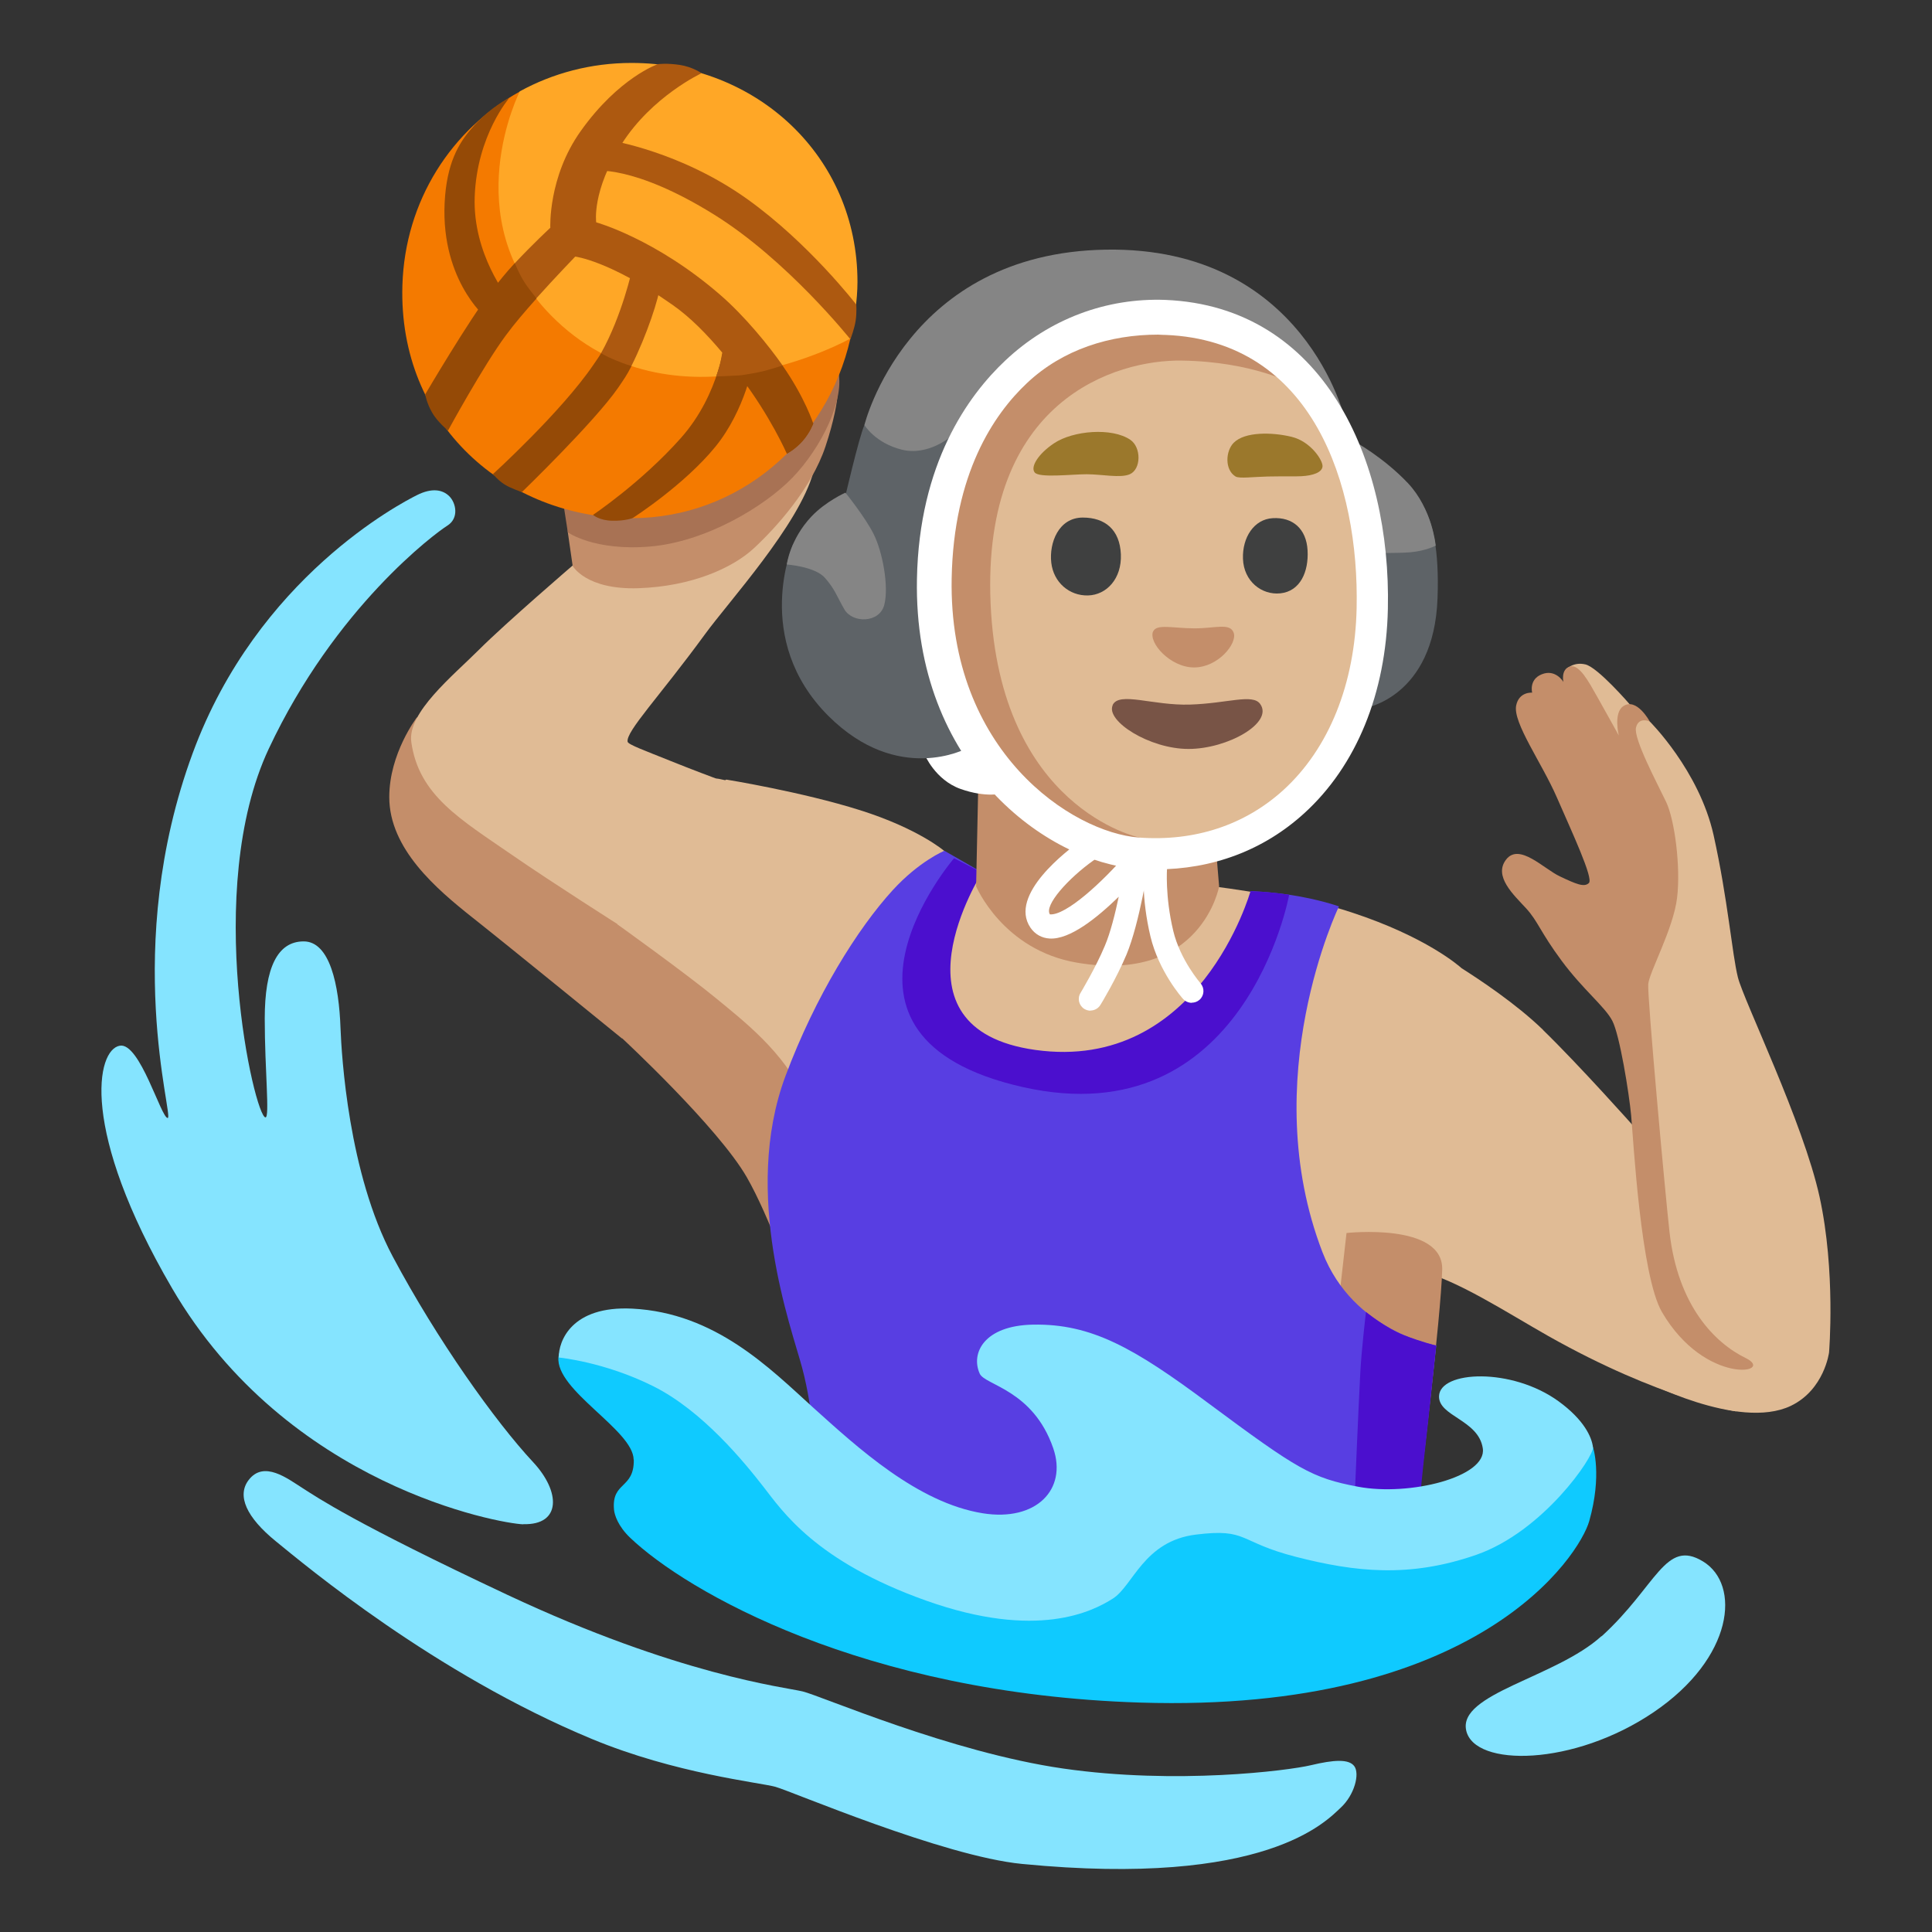 <?xml version="1.0" encoding="utf-8"?>
<!-- Generator: Adobe Illustrator 26.3.1, SVG Export Plug-In . SVG Version: 6.00 Build 0)  -->
<svg version="1.1" id="a" xmlns="http://www.w3.org/2000/svg" xmlns:xlink="http://www.w3.org/1999/xlink" x="0px" y="0px"
	 viewBox="0 0 128 128" style="enable-background:new 0 0 128 128;" xml:space="preserve">
<rect x="0" y="0" width="128" height="128" fill="#333333" stroke="none"/>
<ellipse style="fill:#C48E6A;" cx="76.37" cy="38.86" rx="14.59" ry="17.71"/>
<path style="fill:#C48E6A;" d="M36.87,50.59l-9.25-3.06c0,0-1.83,2.38-1.83,5.28c0,3.43,3.13,6.09,5.5,7.97
	c2.38,1.88,9.94,8.04,9.94,8.04l4.02-7.21l-8.38-11V50.59z"/>
<path style="fill:#C48E6A;" d="M51.98,64.32l-9.81-2.49c0,0-0.3,0.99-0.58,2.84s-0.36,4.13-0.36,4.13s6.35,5.89,8.25,9.2
	c2.88,5.01,6.88,18.88,6.88,18.88l-0.47,0.61l4.84-23.85l-8.76-9.33L51.98,64.32z"/>
<path style="fill:#E0BB95;" d="M102.24,68.24c-1.79-1.74-4.25-3.36-5.4-4.09c-0.19-0.17-2.38-2.09-7.29-3.7
	c-3.31-1.09-5.83-1.26-6.14-1.27v-0.01c0,0-3.76-0.63-4.43-0.53C78.32,58.74,65,57.96,65,57.96s-1.66-0.86-2.45-1.59
	c0,0-1.7-1.47-5.56-2.69c-3.86-1.22-8.87-2.03-8.87-2.03s-0.03,0.01-0.08,0.04c-0.33-0.08-0.56-0.12-0.63-0.11
	c-0.5,0.07-1.99,1.82-2.99,3.77c-1.45,2.83-3.53,5.88-3.53,5.88s4.54,3.25,6.59,4.94c1.63,1.35,4.51,3.54,5.79,6.53
	c2.5,5.84,6.36,24.75,6.36,24.75l3.8,5.45l26.06-3.27c0,0,0.47-8.94,0.93-12.39c0.28-2.14,1.06-3.63,3.55-3.06s5.79,2.74,8.6,4.33
	c7.4,4.18,12.46,5,12.46,5s-2.49-4.62-3.21-8.67c-0.95-5.4-3.55-10.18-3.55-10.18s-3.62-4.07-6.04-6.42L102.24,68.24z"/>
<path style="fill:#E0BB95;" d="M43.25,37.03l-5.27,0.4c0,0-4.48,3.85-6.23,5.6s-4.77,4.18-4.5,6.13c0.49,3.54,3.26,5.12,6.7,7.5
	c2.65,1.83,7.33,4.8,7.33,4.8s1.48,0.43,2.01,0.64c2.27,0.92,4.15-10.52,4.15-10.52s-1.54-0.57-3.1-1.2s-2.73-1.05-2.76-1.24
	c-0.11-0.69,2.08-2.95,5.12-7.11c1.56-2.15,6.24-7.26,7.19-10.76c0.59-2.18-10.62,5.76-10.62,5.76L43.25,37.03z"/>
<path style="fill:#C48E6A;" d="M37.68,30.77l-0.06,4.5l0.32,2.22c0,0,0.87,1.6,4.37,1.48s6.22-1.33,7.64-2.65s3.8-3.92,4.74-6.74
	c0.56-1.67,0.81-3.06,0.81-3.63s-6.25-2.94-6.25-2.94l-11.57,7.75L37.68,30.77z"/>
<path style="fill:#A87254;" d="M37.31,33.27l0.31,2c0,0,1.75,1.25,5.44,0.94s7.57-2.63,9.44-4.56c1.88-1.94,3.56-5.25,3-7.19
	S37.31,33.28,37.31,33.27L37.31,33.27z"/>
<path style="fill:#C48E6A;" d="M89.21,81.69l-2.14,18.94l6.98-1.78c0,0,1.42-11.6,1.5-14.74C95.62,80.98,89.21,81.69,89.21,81.69z"
	/>
<path style="fill:#E0BB95;" d="M104.53,47.43l-0.8-3.06c0,0,0.48-0.55,1.31-0.35s2.94,2.65,2.94,2.65l1.32,1.13
	c0,0,3.27,3.24,4.23,7.53c0.95,4.28,1.22,7.86,1.61,9.42s4.33,9.61,5.41,14.54s0.63,10.31,0.63,10.31s-0.31,2.47-2.53,3.54
	c-3.49,1.67-9.92-1.75-9.92-1.75l0.48-17.16l-1.9-11.08L104.53,47.43L104.53,47.43z"/>
<path style="fill:#954A06;" d="M51.84,24.21c1.5,2.15,2.04,3.85,2.04,3.85s-0.21,0.59-0.7,1.15s-1.05,0.85-1.05,0.85
	s-1.08-2.49-3.14-5.18c0,0,0.76-0.11,1.37-0.24s1.49-0.43,1.49-0.43H51.84z"/>
<g>
	<path style="fill:#F47A00;" d="M56.34,22.43c-1.54,6.8-7.39,11.9-14.5,11.9c-8.27,0-15.46-6.19-15.18-15.43
		c0.17-5.61,3.26-10.35,7.79-12.84l21.9,16.38L56.34,22.43z"/>
	<path style="fill:#FFA726;" d="M56.34,22.44c0.25-1.12,0.47-2.59,0.47-3.76c0-8.33-6.7-14.51-14.97-14.51
		c-2.69,0-5.21,0.68-7.4,1.88c0,0-4.28,8.4,2.06,14.84c8.03,8.17,19.84,1.54,19.84,1.54V22.44z"/>
	<path style="fill:#954A06;" d="M48.04,22.42c0,0-0.3,3.64-2.93,6.6s-5.82,5.09-5.82,5.09s0.39,0.37,1.27,0.39s1.36-0.18,1.36-0.18
		s3.41-2.18,5.49-4.74c1.96-2.41,2.57-5.64,2.45-5.6C49.86,23.98,48.04,22.42,48.04,22.42z"/>
	<path style="fill:#AD5910;" d="M51.71,25.32l0.13-1.12c-0.91-1.3-2.51-3.27-4.13-4.67c-4.29-3.72-8.21-4.8-8.21-4.8
		s-0.31-2.07,1.7-5.21c2.01-3.15,5.28-4.67,5.28-4.67s-0.59-0.42-1.45-0.55s-1.45-0.05-1.45-0.05s-2.59,0.89-5.11,4.44
		c-2.17,3.05-2.01,6.4-2.01,6.4s-1.2,1.11-2.37,2.37l-0.07,1.86l1.52,0.44c1.21-1.35,2.57-2.76,2.57-2.76s2.27,0.26,6.45,3.2
		c1.19,0.83,2.3,1.98,3.29,3.16c0,0-0.05,0.32-0.12,0.65s-0.28,0.93-0.28,0.93s0.95-0.03,1.57-0.07L51.71,25.32L51.71,25.32z"/>
	<path style="fill:#954A06;" d="M34.09,17.45c-0.58,0.62-1,1.16-1.56,1.87c-1.44,1.84-4.36,6.81-4.36,6.81s0.1,0.6,0.48,1.24
		c0.33,0.57,1.03,1.16,1.03,1.16s2.34-4.3,3.84-6.32c0.6-0.81,1.22-1.53,2.03-2.44c0,0-0.58-0.69-0.89-1.21s-0.55-1.12-0.55-1.12
		L34.09,17.45z"/>
	<path style="fill:#954A06;" d="M32.16,21.01c0,0-3.13-2.63-2.67-8.05c0.21-2.44,1.04-3.67,1.91-4.63c1.15-1.27,2.35-1.85,2.35-1.85
		s-2.15,2.47-2.3,6.55c-0.14,3.83,2.23,6.72,2.23,6.72L32.16,21.01z"/>
	<path style="fill:#AD5910;" d="M39.32,11.32c0,0,2.6-0.45,7.98,2.89c4.85,3.01,9.04,8.27,9.04,8.27s0.27-0.69,0.35-1.24
		s0.04-1.06,0.04-1.06s-3.13-4.07-7.25-7.01c-4.41-3.14-9.02-3.86-9.02-3.86l-1.15,2L39.32,11.32z"/>
	<path style="fill:#AD5910;" d="M41.83,24.25c1.02-2.02,1.85-4.57,1.91-5.36c0.07-1.04-1.86-1.04-1.86-1.04s-0.66,3.05-2.06,5.55
		l0.64,1.14C40.46,24.54,41.83,24.25,41.83,24.25z"/>
	<path style="fill:#954A06;" d="M39.82,23.4c-0.17,0.3-0.31,0.47-0.5,0.76c-2.12,3.12-6.66,7.25-6.66,7.25s0.32,0.4,0.76,0.68
		c0.44,0.28,1.16,0.51,1.16,0.51s4.82-4.66,6.38-6.92c0.36-0.53,0.57-0.82,0.88-1.43c0,0-0.43-0.12-1.08-0.39S39.83,23.4,39.82,23.4
		L39.82,23.4z"/>
</g>
<path style="fill:#85E4FF;" d="M106.1,108.4c-3.03,2.75-9.51,3.8-8.96,6.25c0.54,2.44,7.13,2.38,12.43-1.22s5.77-8.45,3.26-9.98
	s-3.06,1.63-6.72,4.96L106.1,108.4z"/>
<path style="fill:#85E4FF;" d="M16.47,98.06c-0.79,1.04-0.14,2.47,1.8,4.05s10.51,8.77,20.94,13.1c5.54,2.3,11.1,2.88,12.16,3.17
	s11.11,4.6,16.34,5.11c16.19,1.58,20.18-2.86,21.11-3.72s1.27-2.25,0.91-2.75s-1.37-0.43-2.88-0.07s-8.92,1.3-16.41,0.22
	s-16.05-4.82-17.27-5.11s-8.21-1.07-19.58-6.41c-10.17-4.78-12.52-6.41-13.53-7.05S17.48,96.73,16.47,98.06L16.47,98.06z"/>
<path style="fill:#85E4FF;" d="M34.67,100.98c2.52,0.07,2.48-2.15,0.65-4.11c-2.5-2.68-6.36-8.1-9.3-13.62s-3.39-13.33-3.46-15.13
	c-0.1-2.87-0.71-5.75-2.44-5.75s-2.58,1.73-2.58,5.12s0.34,6.54,0.05,6.54c-0.72,0-4.18-15.06,0.22-24.43s11.02-14.27,11.82-14.77
	s0.58-1.51,0.14-1.95s-1.15-0.58-2.16-0.07s-10.55,5.43-14.84,17.08c-4.76,12.9-1.22,24.18-1.66,24.18s-1.84-5.02-3.17-4.79
	c-1.55,0.26-2.67,5.57,3.46,16.07c7.65,13.1,21.72,15.59,23.27,15.64V100.98z"/>
<path style="fill:#583EE2;" d="M62.56,56.37c0,0-1.65,0.68-3.41,2.6c-2.33,2.55-5.12,7-7.11,12.32c-2.92,7.82,0.41,16.71,1.11,19.35
	c0.76,2.88,0.92,6.11,0.92,7.67s7.36,4.76,7.36,4.76l15.74-0.78l16.89-3.44l1.1-9.71c0,0-5.5-0.89-7.54-6.17
	c-4.43-11.49,1.09-22.92,1.09-22.92s-1.34-0.48-3.29-0.77c-1.39-0.21-2.56-0.24-2.56-0.24S81.09,72.9,68.44,70.66
	c-11.36-2.01-3.37-12.86-3.37-12.86l-2.51-1.44L62.56,56.37z"/>
<path style="fill:#4B0FCE;" d="M89.76,99.02c0,0,0.24-5.76,0.36-8.02c0.08-1.58,0.38-4.08,0.38-4.08s1.33,1.08,2.49,1.53
	s2.16,0.7,2.16,0.7s-0.55,5.3-0.71,6.64s-0.37,3.56-0.37,3.56S89.76,99.02,89.76,99.02z"/>
<g>
	<path style="fill:#0FCAFF;" d="M41.99,96.71c0.03,1.96-1.48,1.43-1.31,3.31c0.03,0.34,0.26,1.09,1.08,1.87
		c3.7,3.52,15.39,10.33,33.77,10.91c22.45,0.71,29.12-9.77,29.76-12.02c0.87-3.07,0.25-4.9,0.25-4.9l-11.66,5.83L77.5,99.1
		l-6.64,4.87l-13.56-2.26L45.79,91.26l-7.56-2.05c0,0-1.12-0.36-1.23,0.7c-0.22,2.2,4.95,4.83,4.98,6.79L41.99,96.71z"/>
	<path style="fill:#85E4FF;" d="M37.02,89.95c-0.02-1.1,0.85-3.45,4.87-3.25c5.51,0.28,9.11,3.95,12,6.57
		c2.9,2.61,6.9,6.3,11.23,6.99c3.53,0.56,5.6-1.58,4.66-4.31c-1.34-3.88-4.52-4.17-4.87-4.94c-0.61-1.35,0.28-3.19,3.53-3.25
		c3.88-0.07,6.71,1.55,11.65,5.23c5.9,4.38,6.82,4.93,9.89,5.51c3.39,0.64,8.54-0.64,8.26-2.54s-2.94-2.12-2.9-3.46
		c0.05-1.69,4.81-1.92,7.92,0.34c1.69,1.23,2.2,2.37,2.28,3.05c0.07,0.6-3.28,5.57-7.73,7.12c-4.45,1.55-8.05,1.13-11.93,0.14
		s-3.18-1.91-6.64-1.48c-3.46,0.42-4.17,3.39-5.51,4.24s-5.01,2.75-12.36,0.14c-7.34-2.61-9.53-5.93-10.8-7.56s-4.02-5.01-7.27-6.64
		s-6.28-1.91-6.28-1.91L37.02,89.95z"/>
</g>
<path style="fill:#4B0FCE;" d="M85.41,59.28c-1.39-0.21-2.56-0.24-2.56-0.24s-3.38,12.04-14.26,10.52
	c-10.09-1.41-3.53-11.75-3.53-11.75l-1.85-0.95c0,0-10.18,11.84,4.55,15.16S85.41,59.29,85.41,59.28L85.41,59.28z"/>
<path style="fill:#C48E6A;" d="M108.07,73.92c-0.14-1.5-0.76-5.35-1.25-6.29s-1.93-2.05-3.36-3.98s-1.56-2.61-2.36-3.48
	s-2.18-2.12-1.31-3.23s2.49,0.62,3.55,1.12s1.62,0.75,1.93,0.44s-1.12-3.36-2.12-5.66s-2.93-4.96-2.7-6.1
	c0.19-0.93,1.06-0.85,1.06-0.85s-0.23-0.86,0.62-1.21c0.93-0.39,1.45,0.5,1.45,0.5s-0.19-0.83,0.43-1.02s1.26,1.03,1.82,2.02
	s1.42,2.55,1.42,2.55s-0.37-1.48,0.29-1.94c0.89-0.61,1.76,1.01,1.76,1.01s-0.73-0.34-0.91,0.4s1.44,3.76,2,4.94
	s0.97,4.29,0.72,6.35s-1.84,4.91-1.91,5.71s1.12,13.86,1.41,16.43c0.55,4.87,2.99,7.34,5.04,8.34s-2.66,1.88-5.54-3.04
	c-1.41-2.42-1.9-11.5-2.04-13V73.92z"/>
<path style="fill:#C48E6A;" d="M64.81,52.12l-0.14,6.6c0,0,1.77,4.23,6.69,5.06c8.24,1.4,9.41-5.05,9.41-5.05l-0.21-2.52
	C80.56,56.21,64.81,52.12,64.81,52.12z"/>
<path style="fill:#E0BB95;" d="M78.3,23.89C73.95,23.82,65.04,26.47,65.63,40c0.6,13.56,9.83,15.48,9.83,15.48l2.24,0.78l7.87-2.77
	l3.82-5.55l1.8-8.54l-2.1-9.59l-3.37-4.35C85.72,25.46,83.02,23.96,78.3,23.89z"/>
<path style="fill:#FFFFFF;" d="M61.26,49.99c0,0,0.69,1.68,2.38,2.28s2.77,0.3,2.77,0.3l-2.58-3.86L61.25,50L61.26,49.99z"/>
<path style="fill:#5E6367;" d="M90.39,46.92c0,0,4.61-0.69,4.85-7.28c0.25-6.59-1.93-6.99-1.93-6.99l-2.33,2.82L90.39,46.92
	L90.39,46.92z"/>
<path style="fill:#5E6367;" d="M64.03,49.59c0,0-4.53,2.45-9.15-2.16c-5.08-5.08-2.34-11.36-2.34-11.36l3.4-2.92
	c0,0,0.97-4.19,1.33-4.99c0.65-1.49,6.67,0.18,6.67,0.18l-2.39,10.29l2.25,8.04L64.03,49.59L64.03,49.59z"/>
<path style="fill:#858585;" d="M57.27,28.16c0,0,0.71,1.19,2.47,1.63s3.27-0.88,3.27-0.88l6.67-6.01l4.86-1.77l7.64,0.75l4.68,4.06
	l1.77,2.52l2.56,8.17c0,0,1.36,0.03,2.25-0.04c1.02-0.09,1.68-0.44,1.68-0.44S94.9,33.72,93.27,32s-3.58-2.78-3.58-2.78l-0.57-1.41
	c0,0-2.65-11.49-15.86-11.27S57.27,28.16,57.27,28.16z"/>
<path style="fill:#FFFFFF;" d="M76.57,57.6c-0.42,0-0.84-0.02-1.26-0.05c-5.91-0.44-14.79-6.77-14.56-19.18
	c0.14-7.65,3.37-12.15,5.86-14.49c2.92-2.75,6.69-4.16,10.61-4.01l0,0c10.48,0.44,14.95,10.6,14.73,20.47
	c-0.12,5.6-2.09,10.4-5.54,13.54C83.72,56.33,80.34,57.6,76.57,57.6z M76.73,22.17c-3.17,0-6.32,0.97-8.7,3.22
	c-2.2,2.07-4.85,6-4.98,12.93c-0.21,11.47,7.98,16.84,12.41,17.17c3.69,0.27,7-0.82,9.56-3.14c3.02-2.75,4.75-7.03,4.86-12.05
	c0.18-8.22-2.94-17.71-12.64-18.11C77.07,22.19,76.9,22.18,76.73,22.17L76.73,22.17z"/>
<path style="fill:#858585;" d="M52.13,37.4c0,0,1.87,0.13,2.53,0.89s0.75,1.15,1.28,2.08s2.34,0.93,2.65-0.31s-0.13-3.53-0.71-4.68
	s-1.87-2.74-1.87-2.74s-1.31,0.58-2.26,1.59C52.34,35.73,52.12,37.41,52.13,37.4L52.13,37.4z"/>
<path style="fill:#FFFFFF;" d="M72.25,66.96c-0.14,0-0.28-0.04-0.4-0.11c-0.37-0.22-0.49-0.7-0.26-1.07c0.01-0.02,1-1.66,1.61-3.12
	c0.37-0.87,0.68-2.12,0.92-3.25c-1.41,1.37-3.22,2.85-4.58,2.77c-0.52-0.03-0.97-0.28-1.27-0.72c-1.48-2.18,2.49-5.16,3.31-5.74
	c0.34-0.25,0.83-0.17,1.08,0.18s0.17,0.83-0.18,1.08c-1.71,1.21-3.32,3.01-2.92,3.6c1.05,0.08,3.45-2.09,5.21-4.15
	c0.23-0.26,0.6-0.34,0.91-0.2c0.32,0.14,0.5,0.48,0.45,0.82c-0.03,0.17-0.62,4.09-1.5,6.2c-0.66,1.57-1.67,3.25-1.72,3.32
	c-0.14,0.24-0.4,0.38-0.66,0.38L72.25,66.96z"/>
<g>
	<path style="fill:#3F4040;" d="M71.74,34.29c-1.61,0-2.24,1.68-2.09,2.99s1.2,2.2,2.43,2.17s2.25-1.11,2.18-2.73
		S73.22,34.29,71.74,34.29L71.74,34.29z"/>
	<path style="fill:#3F4040;" d="M84.32,34.33c-1.24,0.07-2.02,1.28-1.97,2.69c0.05,1.49,1.24,2.42,2.48,2.29
		c1.31-0.14,1.88-1.42,1.8-2.85S85.64,34.25,84.32,34.33L84.32,34.33z"/>
</g>
<path style="fill:#C48E6A;" d="M76.4,41.82c-0.34,0.74,1.12,2.4,2.71,2.4s2.86-1.58,2.63-2.28s-1.2-0.31-2.59-0.31
	s-2.51-0.31-2.74,0.19H76.4z"/>
<path style="fill:#785446;" d="M73.72,46.72c-0.48,1.04,2.43,2.9,5.02,2.9s5.65-1.73,4.75-2.98c-0.5-0.7-2.16-0.04-4.64,0.04
	s-4.71-0.89-5.14,0.04L73.72,46.72z"/>
<g>
	<path style="fill:#9B782C;" d="M81.74,29.33c-0.55,0.55-0.61,1.8,0.12,2.24c0.25,0.15,1.19,0.02,2.13,0s1.99,0,2.23-0.02
		c0.77-0.04,1.36-0.25,1.4-0.64s-0.77-1.66-2.05-1.97S82.48,28.59,81.74,29.33z"/>
	<path style="fill:#9B782C;" d="M74.85,31.42c0.76-0.33,0.77-1.78,0.04-2.28c-1.21-0.83-3.79-0.62-5.06,0.23
		c-1.02,0.68-1.58,1.55-1.28,1.93s2.43,0.12,3.44,0.12S74.23,31.69,74.85,31.42z"/>
</g>
<path style="fill:#FFFFFF;" d="M78.96,66.44c-0.21,0-0.43-0.09-0.58-0.26c-0.07-0.07-1.61-1.83-2.16-4.14
	c-0.61-2.56-0.45-4.56-0.45-4.65c0.04-0.43,0.42-0.74,0.84-0.71c0.43,0.04,0.74,0.41,0.71,0.84c0,0.02-0.14,1.85,0.41,4.15
	c0.46,1.93,1.8,3.46,1.81,3.48c0.28,0.32,0.25,0.81-0.07,1.09c-0.15,0.13-0.33,0.19-0.51,0.19L78.96,66.44z"/>
<path style="fill:#954A06;" d="M51.84,24.21c1.5,2.15,2.04,3.85,2.04,3.85s-0.21,0.59-0.7,1.15s-1.05,0.85-1.05,0.85
	s-1.08-2.49-3.14-5.18c0,0,0.76-0.11,1.37-0.24s1.49-0.43,1.49-0.43H51.84z"/>
</svg>
